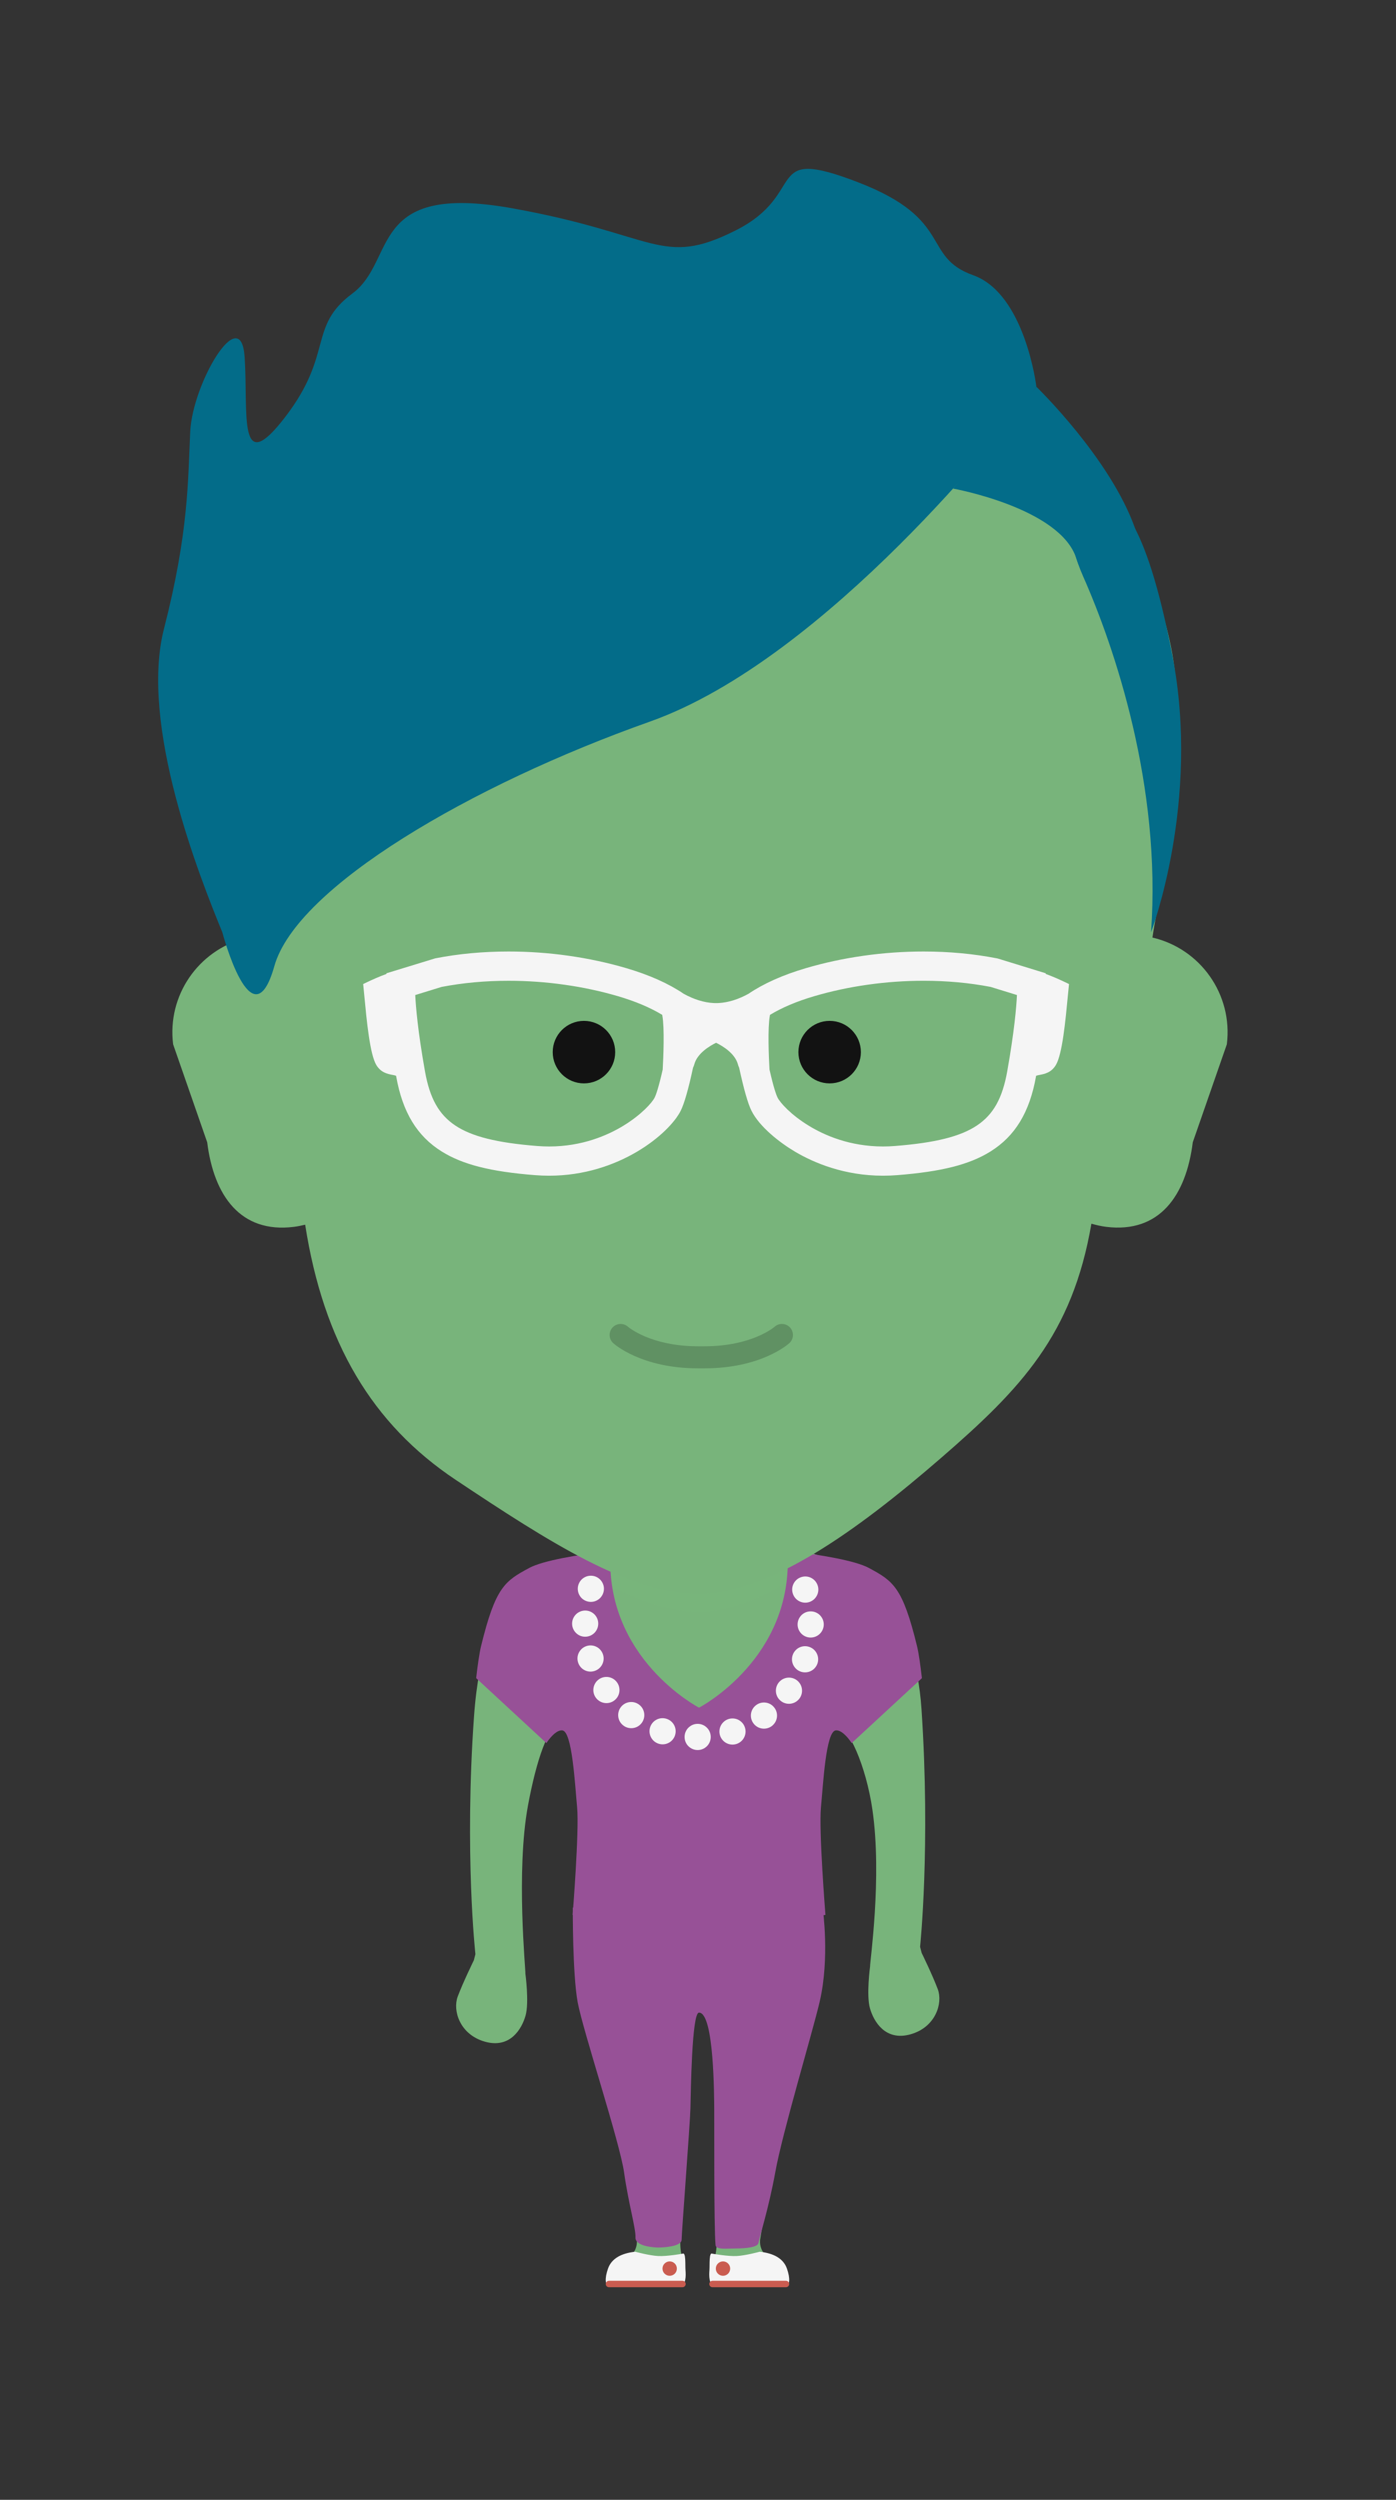 <?xml version="1.0" encoding="utf-8"?>
<!-- Generator: Adobe Illustrator 16.0.4, SVG Export Plug-In . SVG Version: 6.00 Build 0)  -->
<!DOCTYPE svg PUBLIC "-//W3C//DTD SVG 1.1//EN" "http://www.w3.org/Graphics/SVG/1.1/DTD/svg11.dtd">
<svg version="1.1" id="Laag_1" xmlns="http://www.w3.org/2000/svg" xmlns:xlink="http://www.w3.org/1999/xlink" x="0px" y="0px"
	 width="190px" height="340px" viewBox="0 0 190 340" enable-background="new 0 0 190 340" xml:space="preserve">
<rect x="0" y="0" width="190" height="340" fill="#333333" stroke="none"/>
<g id="Laag_14_4_">
	<path fill="#78B47B" d="M127.633,270.546c-0.717-1.917-2.191-4.926-2.191-4.926s-0.077-0.304-0.215-0.836l0,0
		c0,0,1.433-13.681,0.193-32.318c-0.88-13.213-7.574-18.528-8.505-18.981s-21.931-7.424-21.931-7.424
		c-0.016,0-0.043,0.014-0.043,0.014s-22.729,7.652-21.923,7.41c0.806-0.243-7.185,1.352-8.505,19.982s0.191,32.318,0.191,32.318
		c-0.137,0.533-0.215,0.836-0.215,0.836s-1.476,3.009-2.191,4.926c-0.719,1.917,0.289,5.174,3.695,6.139
		c3.453,0.979,5.029-1.754,5.537-3.545c0.506-1.791-0.023-5.703-0.023-5.703c0.061-0.393-1.311-13.883,0.355-22.887
		c1.154-6.234,2.791-10.925,4.287-10.925c2.399,0,3.424,9.22,3.12,14.747c-0.215,3.91-1.573,11.958-0.812,19.635
		c0.761,7.678,5.5,17.051,8.225,35.674c0,0.019-0.006,0.029-0.006,0.047c0.061,0.711-0.205,1.666-1.08,2.209
		c-1.027,0.633-1.713,0.873-1.713,2.578c0,0.74,0.428,1.33,2.084,1.33c1.346,0,4.609,0,5.681,0c1.108,0,1.487-1.137,1.487-2.062
		c0-1.394-0.549-1.777-0.549-3.783c0.365-5.78,1.458-16.36,1.075-20.521c-0.681-7.43,0.346-11.289,1.302-11.289
		c1.754,0,2.894,3.42,2.545,11.25c-0.203,4.572-0.334,14.779,0.03,20.561c0,2.006-0.549,2.391-0.549,3.783
		c0,0.926,0.379,2.062,1.488,2.062c1.069,0,4.334,0,5.68,0c1.656,0,2.084-0.591,2.084-1.33c0-1.705-0.687-1.945-1.712-2.58
		c-0.876-0.541-1.141-1.498-1.081-2.209c0-0.017-0.006-0.027-0.005-0.045c3.089-19.447,7.463-27.998,8.225-35.675
		c0.76-7.677-0.793-15.725-1.009-19.635c-0.304-5.528,0.722-14.747,3.121-14.747c1.646,0,4.088,5.542,4.955,11.489
		c1.351,9.26-0.374,20.929-0.313,21.321c0,0-0.529,3.91-0.022,5.701c0.508,1.793,2.083,4.523,5.537,3.545
		C127.344,275.719,128.35,272.463,127.633,270.546z"/>
	<path opacity="0.05" fill="#78B47B" enable-background="new    " d="M94.984,206.061c-0.016,0-0.043,0.014-0.043,0.014
		s-11.42,3.846-17.781,5.998c6.244,4.474,12.803,7.182,17.908,7.182c4.906,0,11.064-2.727,16.927-7.495
		C105.193,209.552,94.984,206.061,94.984,206.061z"/>
</g>
<g id="feed_-_4_2_">
	<path fill="#F5F5F5" d="M86.453,306.256c-1.865,0.204-3.215,0.904-3.703,2.299c-0.488,1.394-0.363,2.291,0.129,2.291
		c0.561,0,8.957,0,9.725,0c0.766,0,0.754-1.352,0.695-2.062s0.088-2.541-0.414-2.259c0,0-2.102,0.382-3.309,0.317
		C88.369,306.779,86.453,306.256,86.453,306.256z"/>
	<path fill="#F5F5F5" d="M103.403,306.256c1.864,0.204,3.215,0.904,3.703,2.299c0.487,1.394,0.362,2.291-0.13,2.291
		c-0.562,0-8.957,0-9.725,0c-0.767,0-0.754-1.352-0.695-2.062c0.058-0.71-0.088-2.541,0.412-2.259c0,0,2.103,0.382,3.31,0.317
		C101.485,306.779,103.403,306.256,103.403,306.256z"/>
	<path fill="#CA5C50" d="M93.324,310.646c0,0.24-0.195,0.437-0.436,0.437H82.883c-0.24,0-0.436-0.194-0.436-0.437l0,0
		c0-0.24,0.195-0.437,0.436-0.437h10.006C93.129,310.211,93.324,310.406,93.324,310.646L93.324,310.646z"/>
	<circle fill="#CA5C50" cx="91.146" cy="308.551" r="0.978"/>
	<path fill="#CA5C50" d="M107.412,310.646c0,0.24-0.195,0.437-0.438,0.437H96.971c-0.24,0-0.437-0.194-0.437-0.437l0,0
		c0-0.24,0.195-0.437,0.437-0.437h10.004C107.217,310.211,107.412,310.406,107.412,310.646L107.412,310.646z"/>
	<circle fill="#CA5C50" cx="98.403" cy="308.551" r="0.978"/>
</g>
<g id="bottom_-_1_3_">
	<path fill="#975197" d="M94.939,260.439c-5.764,0.275-16.979-0.994-16.979-0.994s-0.051,9.053,0.669,12.912
		c0.72,3.858,5.751,19.082,6.315,23.146c0.566,4.064,1.609,7.62,1.547,8.809c-0.062,1.188,2.438,1.375,3.125,1.375
		s3.156-0.131,3.156-1.068s1.146-15.79,1.198-17.859c0.054-2.068,0.179-13.025,1.165-13.025c2.074,0,2.053,11.535,2.074,13.097
		c0.021,1.562-0.052,16.079,0.18,18.532c0.062,0.656,1.537,0.449,2.787,0.449s2.984-0.141,3.062-0.766
		c0.072-0.576,1.42-4.824,2.277-9.589c0.988-5.483,5.09-19.083,6.057-23.257c1.369-5.91,0.418-12.535,0.418-12.535
		S103.137,260.047,94.939,260.439z"/>
</g>
<g id="top_-_1_1_">
	<path fill="#975197" d="M95.098,232.236c0,0-12.934-6.736-11.986-21.322c-4.621,0.566-9.231,1.347-11.074,2.338
		c-3.307,1.777-4.604,2.582-6.57,10.664c-0.227,0.932-0.453,2.531-0.66,4.327l9.557,8.833c0.674-1.006,1.485-1.789,2.162-1.729
		c1.354,0.121,1.717,7.283,2.021,10.471c0.304,3.187-0.61,14.627-0.61,14.627s11.45,1.912,17.163,1.912h0.078
		c5.715,0,17.166-1.912,17.166-1.912s-0.914-11.44-0.61-14.627c0.304-3.188,0.668-10.35,2.021-10.471
		c0.678-0.062,1.488,0.723,2.163,1.729l9.556-8.833c-0.207-1.796-0.434-3.396-0.659-4.327c-1.966-8.082-3.265-8.887-6.57-10.664
		c-1.843-0.991-6.453-1.771-11.073-2.338c0.945,14.586-11.988,21.322-11.988,21.322H95.098z"/>
</g>
<g id="acc_-_1">
	<circle fill="#F5F5F5" cx="94.954" cy="236.242" r="1.781"/>
	<circle fill="#F5F5F5" cx="99.695" cy="235.503" r="1.779"/>
	<path fill="#F5F5F5" d="M102.536,234.381c-0.578-0.797-0.401-1.909,0.396-2.484c0.794-0.581,1.909-0.404,2.484,0.393
		c0.581,0.795,0.401,1.906-0.393,2.486C104.229,235.353,103.115,235.179,102.536,234.381z"/>
	<circle fill="#F5F5F5" cx="107.38" cy="229.952" r="1.781"/>
	<path fill="#F5F5F5" d="M109.02,227.373c-0.936-0.306-1.446-1.308-1.141-2.243c0.304-0.938,1.309-1.451,2.243-1.143
		c0.936,0.301,1.448,1.309,1.145,2.243C110.962,227.163,109.957,227.677,109.02,227.373z"/>
	<path fill="#F5F5F5" d="M110.333,222.723c-0.982-0.002-1.78-0.799-1.777-1.781c0-0.985,0.799-1.786,1.783-1.78
		c0.979-0.003,1.777,0.798,1.777,1.78S111.318,222.721,110.333,222.723z"/>
	<path fill="#F5F5F5" d="M110.147,217.894c-0.935,0.302-1.939-0.209-2.24-1.146c-0.306-0.937,0.205-1.944,1.146-2.244
		c0.93-0.307,1.938,0.209,2.24,1.145C111.597,216.581,111.083,217.588,110.147,217.894z"/>
	<path fill="#F5F5F5" d="M80.971,214.399c0.932,0.307,1.447,1.312,1.136,2.246c-0.304,0.935-1.312,1.449-2.247,1.137
		c-0.926-0.297-1.44-1.305-1.135-2.243C79.025,214.607,80.031,214.098,80.971,214.399z"/>
	<path fill="#F5F5F5" d="M79.65,219.049c0.983,0.003,1.781,0.802,1.772,1.786c0,0.982-0.8,1.782-1.788,1.774
		c-0.969,0.005-1.771-0.798-1.768-1.782C77.864,219.847,78.663,219.052,79.65,219.049z"/>
	<path fill="#F5F5F5" d="M79.83,223.878c0.936-0.301,1.941,0.211,2.241,1.151c0.304,0.935-0.214,1.942-1.155,2.24
		c-0.922,0.306-1.934-0.209-2.233-1.148C78.379,225.188,78.892,224.187,79.83,223.878z"/>
	<path fill="#F5F5F5" d="M81.493,228.415c0.798-0.575,1.909-0.398,2.484,0.404c0.575,0.795,0.399,1.912-0.404,2.486
		c-0.783,0.571-1.903,0.395-2.479-0.403C80.516,230.109,80.695,228.999,81.493,228.415z"/>
	<path fill="#F5F5F5" d="M84.475,232.217c0.581-0.792,1.695-0.969,2.49-0.382c0.793,0.575,0.969,1.694,0.382,2.49
		c-0.567,0.786-1.687,0.963-2.481,0.382C84.07,234.13,83.898,233.02,84.475,232.217z"/>
	<path fill="#F5F5F5" d="M88.486,234.912c0.309-0.933,1.312-1.446,2.25-1.132c0.932,0.301,1.445,1.312,1.133,2.249
		c-0.297,0.924-1.307,1.438-2.242,1.13C88.694,236.854,88.186,235.853,88.486,234.912z"/>
</g>
<g id="head_4_">
	<path fill="#78B47B" d="M156.85,127.516c1.392-9.41,4.656-16.848,3.123-35.387c-1.019-12.273-10.938-39.229-44.144-47.311
		c-6.497-2.314-13.487-3.582-20.78-3.582c-7.287,0-14.281,1.268-20.779,3.582C41.063,52.9,31.145,79.855,30.129,92.129
		c-1.541,18.617,1.76,26.039,3.14,35.506c-6.284,1.676-10.532,7.762-9.707,14.4l4.64,13.334c0.902,7.248,4.531,12.396,11.785,11.496
		c0.527-0.066,1.041-0.17,1.547-0.295c2.498,15.994,9.115,27.123,20.478,34.697c12.789,8.523,23.702,15.491,33.04,15.491
		c9.643,0,21.422-8.411,33.041-18.474c10.836-9.381,17.854-16.725,20.45-31.85c0.649,0.188,1.317,0.34,2.009,0.428
		c7.254,0.898,10.885-4.248,11.787-11.496l4.639-13.334C167.82,135.249,163.367,129.027,156.85,127.516z"/>
</g>
<g id="FACE_9_">
	<circle fill="#121212" cx="79.479" cy="143.1" r="4.252"/>
	<circle fill="#121212" cx="112.917" cy="143.1" r="4.252"/>
	<g opacity="0.2">
		<path fill="#020303" d="M95.889,186.107h-0.883c-7.699,0-11.393-3.287-11.545-3.428c-0.611-0.559-0.654-1.508-0.098-2.119
			c0.559-0.611,1.508-0.653,2.119-0.098c0.021,0.02,3.074,2.645,9.521,2.645h0.885c6.445,0,9.496-2.617,9.524-2.645
			c0.61-0.556,1.562-0.515,2.119,0.098s0.515,1.562-0.099,2.119C107.282,182.82,103.59,186.107,95.889,186.107z"/>
	</g>
</g>
<g id="snit_-_1">
	<g id="snit_1_2_">
		<path fill="#036C89" d="M156.661,126.805c0,0,6.763-17.695,2.916-37.597c-3.844-19.899-7.437-20.293-9.625-23.14
			c-2.19-2.844-6.784,2.732-2.526,12.347C151.684,88.027,158.094,106.891,156.661,126.805z"/>
		<path fill="#036C89" d="M30.261,126.805c-3.035-7.408-11.319-28.152-7.937-41.308s3.25-20.236,3.568-26.813
			c0.32-6.576,6.896-17.709,7.403-10.119c0.506,7.59-1.013,16.696,5.565,8.096c6.576-8.602,3.034-12.242,9.106-16.746
			c6.071-4.504,2.022-15.129,21.754-11.587s20.235,8.095,30.354,3.036c10.119-5.061,3.543-11.637,16.697-6.578
			c13.154,5.061,8.6,10.119,15.684,12.648c7.082,2.529,8.602,15.18,8.602,15.18l-3.035,4.047c0,0-25.299,32.887-49.58,41.488
			c-24.285,8.6-48.064,22.479-51.101,33.248C34.309,142.163,30.261,126.805,30.261,126.805z"/>
		<path fill="#036C89" d="M141.061,52.611c0,0,10.091,9.75,13.445,19.312c3.354,9.56-5.843,10.938-8.007,4.052
			c-2.163-6.892-16.784-9.525-16.784-9.525L141.061,52.611z"/>
	</g>
</g>
<g id="Glasses_-_1">
	<g id="glasses_1_2_">
		<path fill="#F5F5F5" d="M145.252,133.723c-1.029-0.502-2.013-0.925-2.921-1.258l-0.006-0.09l-6.433-1.979l-0.182-0.049
			l-0.021-0.002c-3.16-0.617-6.521-0.932-9.988-0.932c-5.447,0-10.994,0.784-16.031,2.27c-3.119,0.918-5.74,2.088-7.789,3.476
			c-1.381,0.765-2.787,1.2-4.078,1.265c-0.062,0.004-0.119,0.006-0.184,0.006l-0.127-0.002h-0.025h-0.033l-0.129,0.002
			c-0.062,0-0.121-0.002-0.186-0.006c-1.289-0.062-2.696-0.5-4.074-1.265c-2.047-1.388-4.67-2.558-7.789-3.476
			c-5.037-1.482-10.582-2.27-16.031-2.27c-3.467,0-6.828,0.312-9.988,0.932l-6.634,2.029l-0.006,0.09
			c-0.91,0.333-1.892,0.756-2.921,1.258l-0.247,0.119l0.028,0.273c0.041,0.404,0.086,0.871,0.134,1.381
			c0.317,3.336,0.753,7.904,1.629,9.359c0.625,1.037,1.538,1.215,2.205,1.342c0.183,0.037,0.356,0.068,0.483,0.117
			c0.004,0.027,0.01,0.06,0.016,0.09c0.865,4.875,2.838,8.123,6.206,10.217c2.854,1.775,6.651,2.738,12.698,3.212
			c0.64,0.051,1.285,0.075,1.92,0.075c9.527,0,16.361-5.754,17.9-8.834c0.484-0.965,1.049-2.936,1.676-5.852
			c0.076-0.158,0.133-0.312,0.176-0.468c0.406-1.5,2.098-2.501,2.963-2.926c0.866,0.425,2.56,1.425,2.967,2.927
			c0.041,0.155,0.099,0.309,0.172,0.467c0.632,2.916,1.193,4.887,1.677,5.852c1.09,2.178,3.805,4.318,5.981,5.599
			c2.517,1.476,6.623,3.235,11.918,3.235h0.002c0.636,0,1.281-0.024,1.92-0.075c6.048-0.474,9.845-1.437,12.697-3.212
			c3.366-2.094,5.34-5.342,6.207-10.217c0.006-0.03,0.01-0.062,0.016-0.09c0.125-0.049,0.302-0.08,0.484-0.117
			c0.666-0.127,1.579-0.305,2.202-1.342c0.877-1.455,1.312-6.023,1.627-9.359c0.05-0.51,0.097-0.977,0.138-1.381l0.026-0.273
			L145.252,133.723z M104.731,145.471c-0.093-1.656-0.269-5.611,0.051-7.354c0.006-0.03,0.013-0.061,0.017-0.088
			c1.64-0.991,3.653-1.842,5.996-2.531c4.678-1.378,9.832-2.105,14.903-2.105c3.174,0,6.244,0.281,9.129,0.836l3.584,1.104
			c-0.078,1.625-0.356,4.935-1.323,10.375c-0.654,3.667-1.886,5.87-4.119,7.366c-2.244,1.503-5.69,2.363-11.181,2.793
			c-0.534,0.044-1.075,0.064-1.61,0.064c-4.515,0-7.97-1.523-10.071-2.805c-2.464-1.497-3.927-3.146-4.271-3.833
			C105.639,148.906,105.292,147.926,104.731,145.471z M84.816,153.128c-2.107,1.278-5.562,2.804-10.066,2.804
			c-0.53,0-1.073-0.021-1.61-0.063c-5.487-0.431-8.937-1.291-11.181-2.793c-2.233-1.496-3.469-3.699-4.118-7.366
			c-0.97-5.443-1.246-8.75-1.324-10.375l3.584-1.104c2.886-0.556,5.955-0.836,9.127-0.836c5.072,0,10.228,0.729,14.905,2.104
			c2.34,0.688,4.355,1.54,5.998,2.531c0.004,0.026,0.01,0.058,0.014,0.088c0.314,1.733,0.143,5.692,0.051,7.354
			c-0.559,2.457-0.908,3.436-1.102,3.823C88.748,149.98,87.283,151.628,84.816,153.128z"/>
	</g>
</g>
</svg>
